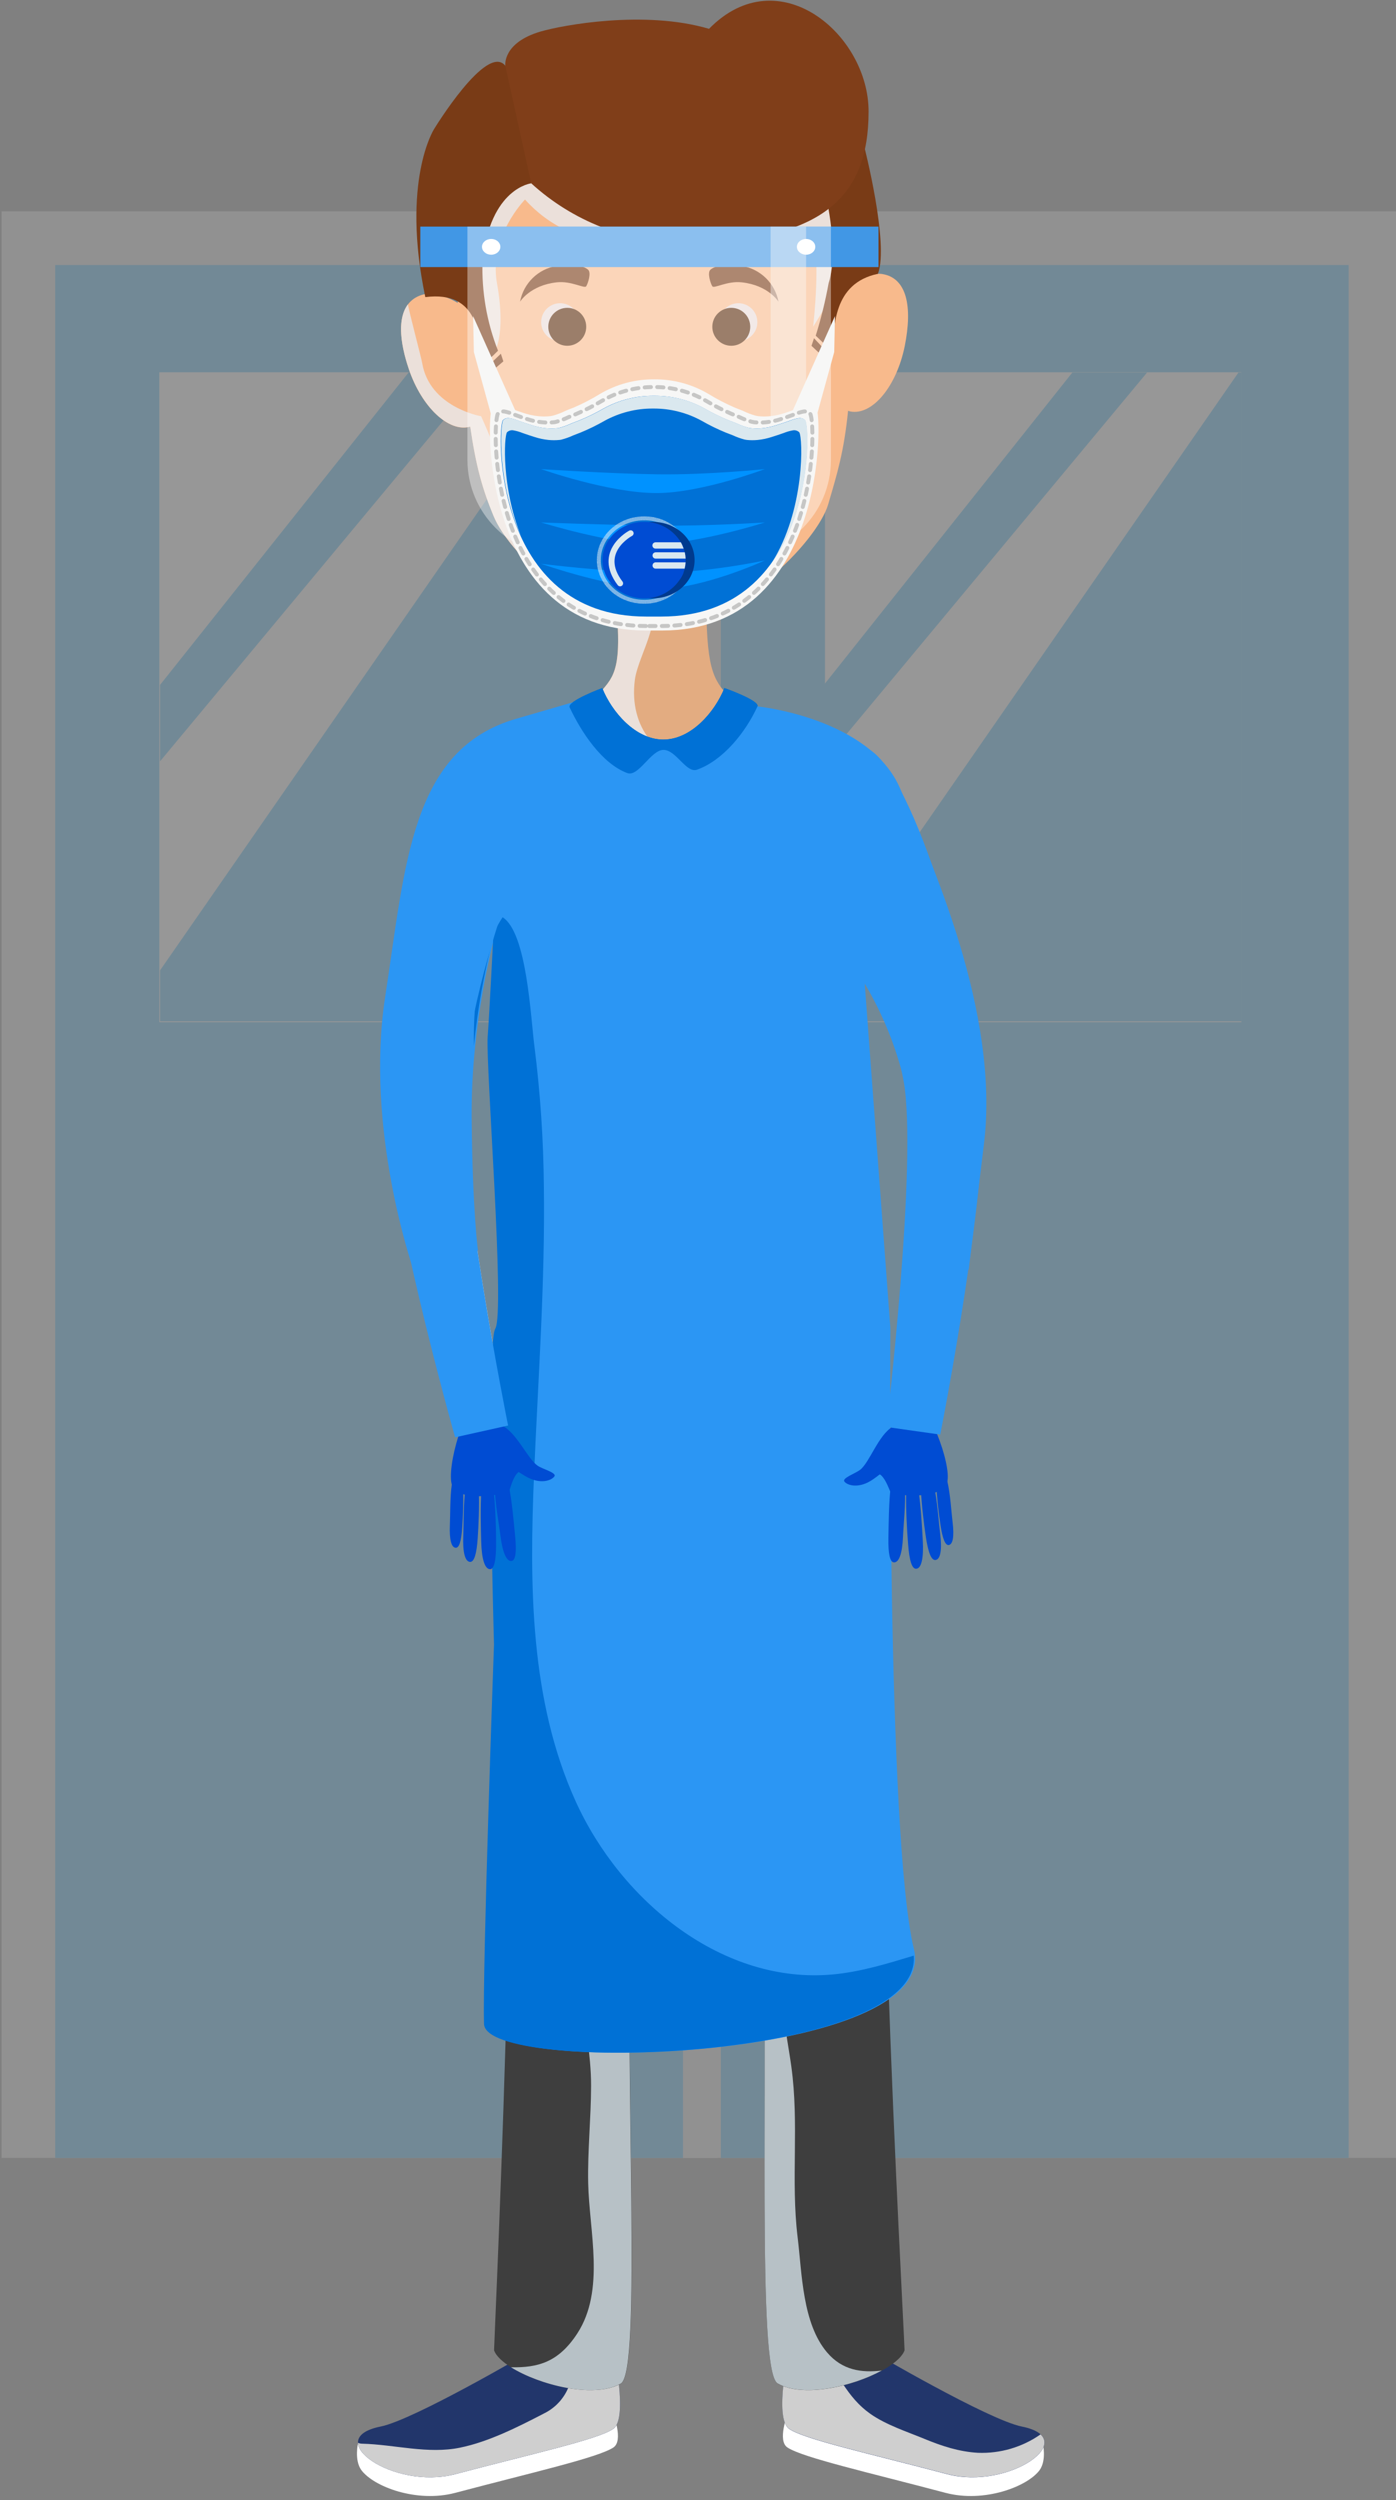 <?xml version="1.0" encoding="UTF-8"?>
<svg width="177px" height="317px" viewBox="0 0 177 317" version="1.1" xmlns="http://www.w3.org/2000/svg" xmlns:xlink="http://www.w3.org/1999/xlink">
    <rect x="0" y="0" width="177" height="317" fill="#808080" stroke="none"/>
    <!-- Generator: Sketch 61.1 (89650) - https://sketch.com -->
    <title>Group 2</title>
    <desc>Created with Sketch.</desc>
    <g id="Page-1" stroke="none" stroke-width="1" fill="none" fill-rule="evenodd">
        <g id="Vijay" transform="translate(-109, -258)">
            <g id="Group-2" transform="translate(109, 258)">
                <g id="Group" transform="translate(0, 26)" opacity="0.185">
                    <g id="Group-21-Copy-2" transform="translate(0, 0.8)">
                        <polygon id="Fill-1" fill="#E1E1E1" points="0.2 246.8 177 246.8 177 0 0.2 0"></polygon>
                        <polygon id="Fill-2" fill="#E1E1E1" points="86.6 246.8 91 246.8 91 6.8 86.6 6.8"></polygon>
                        <polygon id="Fill-3" fill="#38B5F9" points="7 246.8 86.6 246.8 86.6 6.8 7 6.8"></polygon>
                        <polygon id="Fill-4" fill="#FFFFFF" points="20.2 102.8 73 102.8 73 20.4 20.2 20.4"></polygon>
                        <g id="Group-9" transform="translate(20.2, 20.4)" fill="#38B5F9">
                            <polygon id="Fill-5" points="53.095 0.04 53.095 82.291 0.094 82.291 0.094 75.831 52.661 0.04"></polygon>
                            <polygon id="Fill-7" points="41.073 0.04 0.095 49.326 0.095 39.636 31.594 0.04"></polygon>
                        </g>
                        <polygon id="Fill-10" fill="#717984" points="78.2 119.6 83.4 119.6 83.4 66 78.2 66"></polygon>
                        <polygon id="Fill-11" fill="#FFFFFF" points="77.4 118.4 82.6 118.4 82.6 64.8 77.4 64.8"></polygon>
                        <polygon id="Fill-12" fill="#38B5F9" points="91.4 246.8 171 246.8 171 6.8 91.4 6.8"></polygon>
                        <polygon id="Fill-13" fill="#FFFFFF" points="104.6 102.8 157.4 102.8 157.4 20.4 104.6 20.4"></polygon>
                        <g id="Group-18" transform="translate(104.2, 20.4)" fill="#38B5F9">
                            <polygon id="Fill-14" points="53.25 0.04 53.25 82.291 0.262 82.291 0.262 75.831 52.816 0.04"></polygon>
                            <polygon id="Fill-16" points="41.232 0.04 0.263 49.326 0.263 39.636 31.755 0.04"></polygon>
                        </g>
                        <polygon id="Fill-19" fill="#717984" points="95 119.6 100.2 119.6 100.2 66 95 66"></polygon>
                        <polygon id="Fill-20" fill="#FFFFFF" points="94.2 118.4 99.4 118.4 99.4 64.8 94.2 64.8"></polygon>
                    </g>
                </g>
                <g id="Balaji-Precautions-03" transform="translate(45, 0)">
                    <path d="M12.728,316.064 C22.499,313.475 30.819,311.6 32.767,310.317 C34.09,309.452 32.743,306.041 32.743,306.041 L22.211,300.567 L0.401,309.72 C0.401,309.72 -0.104,311.888 0.802,313.163 C2.353,315.279 7.819,317.363 12.728,316.064 Z" id="Path" fill="#FFFFFF" fill-rule="nonzero"></path>
                    <path d="M74.884,316.064 C65.113,313.475 56.793,311.6 54.846,310.317 C53.523,309.452 54.874,306.041 54.874,306.041 L65.402,300.567 L87.216,309.74 C87.216,309.74 87.729,311.908 86.815,313.183 C85.264,315.279 79.794,317.363 74.884,316.064 Z" id="Path" fill="#FFFFFF" fill-rule="nonzero"></path>
                    <path d="M75.084,313.696 C65.318,311.107 56.954,309.287 55.046,307.949 C53.138,306.61 55.046,297.986 55.046,297.986 L65.61,298.178 C65.61,298.178 80.319,306.811 84.563,307.66 C92.225,309.195 82.96,315.772 75.084,313.696 Z" id="Path" fill="#22366B" fill-rule="nonzero"></path>
                    <path d="M86.931,308.654 C84.609,310.278 81.819,311.097 78.988,310.987 C76.623,310.854 74.419,310.133 72.243,309.235 C69.991,308.305 67.326,307.448 65.326,306.029 C62.432,303.985 61.162,300.867 59.246,298.046 L55.038,297.966 C55.038,297.966 53.122,306.586 55.038,307.929 C56.954,309.271 65.318,311.087 75.076,313.676 C81.757,315.459 89.456,310.987 86.931,308.654 Z" id="Path" fill="#CFCFCF" fill-rule="nonzero" style="mix-blend-mode: multiply;"></path>
                    <path d="M43.379,189.706 C46.061,193.922 50.922,213.35 51.687,237.652 C52.513,263.894 50.922,300.671 53.603,302.202 C58.12,304.783 68.736,300.863 69.69,297.986 C69.502,292.436 64.993,214.749 67.578,182.284 C52.545,173.571 37.272,180.116 43.379,189.706 Z" id="Path" fill="#3E3E3E" fill-rule="nonzero"></path>
                    <path d="M59.863,298.259 C56.725,294.564 56.689,288.24 56.132,283.663 C55.25,276.389 56.344,269.284 55.33,261.986 C54.673,257.245 53.042,250.516 55.174,245.984 C55.92,244.381 58.136,243.692 59.278,242.489 C60.04,241.688 57.571,241.027 57.07,240.738 C56.368,240.337 55.892,239.452 55.591,238.734 C54.661,236.558 54.926,233.705 54.673,231.396 C54.244,227.461 53.904,223.518 53.703,219.562 C53.234,210.437 55.134,194.314 44.001,190.876 C46.75,196.807 50.974,215.11 51.683,237.64 C52.509,263.882 50.918,300.659 53.599,302.19 C56.805,304.021 63.085,302.591 66.801,300.555 C64.244,300.867 61.791,300.531 59.863,298.259 Z" id="Path" fill="#B7C1C6" fill-rule="nonzero" style="mix-blend-mode: multiply;"></path>
                    <path d="M12.728,313.696 C22.499,311.107 30.859,309.287 32.767,307.949 C34.675,306.61 32.767,297.986 32.767,297.986 L22.211,298.162 C22.211,298.162 7.494,306.811 3.25,307.66 C-4.408,309.195 4.873,315.772 12.728,313.696 Z" id="Path" fill="#22366B" fill-rule="nonzero"></path>
                    <path d="M32.775,297.986 L27.164,298.09 C28.278,301.15 26.908,304.557 23.986,305.993 C20.708,307.696 16.949,309.6 13.334,310.333 C9.274,311.179 4.99,309.933 0.91,309.832 C0.73,309.831 0.553,309.792 0.389,309.72 C0.469,312.101 6.977,315.214 12.724,313.696 C22.495,311.107 30.855,309.287 32.763,307.949 C34.671,306.61 32.775,297.986 32.775,297.986 Z" id="Path" fill="#CFCFCF" fill-rule="nonzero" style="mix-blend-mode: multiply;"></path>
                    <path d="M42.101,188.972 C39.42,193.184 35.769,213.33 35.003,237.652 C34.178,263.894 36.414,300.671 33.733,302.202 C29.216,304.783 18.6,300.863 17.642,297.986 C17.842,292.259 21.537,214.869 18.936,182.236 C33.973,173.527 48.205,179.382 42.101,188.972 Z" id="Path" fill="#3E3E3E" fill-rule="nonzero"></path>
                    <path d="M42.101,188.972 C42.297,188.66 42.474,188.355 42.63,188.051 C34.923,193.26 32.707,204.161 31.777,213.034 C31.124,219.266 31.705,225.457 31.216,231.681 C31.028,234.114 30.851,236.983 29.212,238.955 C28.178,240.209 26.848,241.079 25.489,241.924 C26.9,242.862 28.599,243.648 29.3,245.13 C30.639,247.936 28.803,249.539 28.9,252.344 C29.024,256.408 29.958,260.395 29.946,264.475 C29.934,268.554 29.493,272.702 29.577,276.814 C29.701,282.853 31.761,290.356 28.206,295.842 C25.802,299.541 23.181,300.202 19.79,300.146 C23.357,302.378 30.286,304.154 33.713,302.202 C36.394,300.671 34.158,263.894 34.983,237.652 C35.769,213.33 39.42,193.184 42.101,188.972 Z" id="Path" fill="#B7C1C6" fill-rule="nonzero" style="mix-blend-mode: multiply;"></path>
                    <path d="M19.421,184.264 C18.668,178.705 18.832,170.478 19.646,168.081 C20.459,165.684 64.925,160.771 66.183,167.404 C66.68,167.428 68.456,175.198 67.578,182.284 C66.288,192.739 20.668,193.453 19.421,184.264 Z" id="Path" fill="#3E3E3E" fill-rule="nonzero"></path>
                    <path d="M66.183,167.404 C58.861,172.97 27.653,173.127 19.638,168.081 C16.961,162.234 18.48,117.377 18.48,117.377 C18.48,117.377 12.175,97.44 14.003,95.38 C17.722,91.172 39.464,86.659 39.464,86.659 C39.464,86.659 62.596,91.773 65.125,95.38 C66.356,97.139 63.069,113.414 63.991,130.995 C64.969,149.59 67.698,161.004 66.183,167.404 Z" id="Path" fill="#4197E5" fill-rule="nonzero"></path>
                    <path d="M59.45,120.099 C59.706,127.004 60.733,133.86 62.512,140.537 C63.35,143.791 64.043,147.081 64.881,150.332 C65.177,151.412 65.548,152.472 65.991,153.501 C65.378,147.566 64.472,140.152 63.987,130.991 C63.434,120.411 64.388,110.308 64.993,103.555 C62.12,108.729 59.278,114.396 59.45,120.099 Z" id="Path" fill="#DDCFC9" fill-rule="nonzero" style="mix-blend-mode: multiply;"></path>
                    <path d="M43.636,168.105 C33.617,168.466 25.681,163.396 24.098,158.138 C22.515,152.88 22.96,130.302 22.271,120.415 C21.794,113.602 19.249,108.176 14.768,103.892 C16.187,110.108 18.488,117.377 18.488,117.377 C18.488,117.377 16.969,162.234 19.638,168.081 C25.441,171.752 43.476,172.666 55.731,170.766 C51.551,170.59 47.656,167.961 43.636,168.105 Z" id="Path" fill="#DDCFC9" fill-rule="nonzero" style="mix-blend-mode: multiply;"></path>
                    <path d="M49.475,89.132 C49.475,89.132 46.594,94.23 39.736,94.23 C35.649,94.208 31.788,92.353 29.216,89.176 C29.216,89.176 30.511,88.707 32.05,86.647 C33.589,84.588 33.785,81.694 32.603,71.495 C31.14,58.847 44.113,57.777 44.65,68.91 C44.325,81.814 44.758,84.808 46.369,87.084 C47.475,88.647 49.475,89.132 49.475,89.132 Z" id="Path" fill="#E3AC81" fill-rule="nonzero"></path>
                    <path d="M35.496,86.191 C35.945,82.78 39.905,77.522 36.486,74.513 C35.404,73.595 34.115,72.954 32.731,72.645 C33.769,81.906 33.573,84.612 32.05,86.647 C30.527,88.683 29.216,89.176 29.216,89.176 C31.413,91.492 34.254,93.094 37.372,93.777 C35.833,91.861 35.1,89.232 35.496,86.191 Z" id="Path" fill="#EBE0DA" fill-rule="nonzero" style="mix-blend-mode: multiply;"></path>
                    <path d="M66.901,34.75 C65.943,34.581 64.632,34.974 63.382,35.759 C63.466,32.297 63.522,28.646 63.578,24.787 C63.775,10.993 49.259,4.16 37.248,5.575 C22.247,7.338 12.123,13.449 12.448,25.648 C12.532,28.854 12.708,33.403 13.041,38.412 C11.418,37.435 9.623,37.022 8.468,37.391 C5.495,38.348 5.206,41.983 6.837,46.808 C8.468,51.633 11.919,54.88 14.624,54.102 C15.35,59.132 16.171,62.021 17.558,65.379 C19.886,71.014 29.982,79.354 38.31,79.354 C48.465,79.354 58.649,68.561 59.999,63.969 C61.154,60.037 62.003,57.304 62.528,52.078 C62.619,52.117 62.713,52.148 62.809,52.17 C65.614,52.707 68.692,48.964 69.714,43.871 C70.72,38.845 69.971,35.267 66.901,34.75 Z" id="Path" fill="#F8BA8C" fill-rule="nonzero"></path>
                    <path d="M24.491,70.874 C22.587,68.537 20.139,64.746 19.421,61.829 C18.596,58.47 16.003,52.776 16.003,52.776 C16.003,52.776 9.458,51.661 8.524,46.003 C8.42,45.366 6.785,39.218 6.725,38.581 C5.471,40.232 5.615,43.177 6.837,46.792 C8.476,51.621 11.919,54.88 14.624,54.082 C15.35,59.111 16.171,62.001 17.558,65.359 C19.63,70.373 27.862,77.522 35.504,79.041 C31.284,76.989 27.449,74.505 24.491,70.874 Z" id="Path" fill="#EBE0DA" fill-rule="nonzero" style="mix-blend-mode: multiply;"></path>
                    <path d="M63.522,28.454 C62.027,24.378 62.568,20.439 59.026,19.489 C56.729,18.876 46.293,27.905 44.009,27.275 C38.923,25.825 34.655,23.969 30.619,20.543 C29.385,19.493 27.1,17.605 25.513,19.164 C24.495,20.166 22.066,18.05 21.505,19.344 C20.167,22.382 18.299,18.487 16.183,21.104 C15.53,21.905 14.58,26.342 13.819,27.031 C12.648,28.093 15.71,36.601 15.846,38.012 C16.017,40.25 16.052,42.497 15.951,44.74 C16.055,44.612 16.985,45.85 17.093,45.718 C18.985,43.382 18.532,38.797 18.015,35.928 C16.941,29.961 21.569,25.3 21.569,25.3 C23.059,26.971 24.876,28.317 26.908,29.255 C31.856,31.4 37.151,32.633 42.538,32.894 C49.543,33.239 56.356,28.245 57.791,29.896 C59.226,31.547 58.1,41.422 58.1,41.422 C58.1,41.422 64.588,31.351 63.522,28.454 Z" id="Path" fill="#EBE0DA" fill-rule="nonzero" style="mix-blend-mode: multiply;"></path>
                    <path d="M22.355,23.244 C22.355,23.244 22.355,13.129 19.069,8.336 C16.708,5.39 10.019,16.395 10.019,16.395 C10.019,16.395 5.847,22.963 8.925,37.671 C15.738,36.809 15.814,42.6 16.203,46.404 C16.888,45.694 18.143,44.468 18.143,44.468 C16.72,40.849 16.051,36.977 16.179,33.09 C17.165,23.821 22.355,23.244 22.355,23.244 Z" id="Path" fill="#793B16" fill-rule="nonzero"></path>
                    <path d="M59.442,23.609 C59.442,23.609 61.502,31.399 60.06,35.912 C59.652,38.159 59.108,40.38 58.428,42.56 L60.565,44.608 C60.745,41.51 60.597,35.912 66.316,34.717 C67.746,30.882 64.572,18.555 64.572,18.555 L59.442,23.609 Z" id="Path" fill="#793B16" fill-rule="nonzero"></path>
                    <path d="M29.328,36.296 C29.108,36.637 27.461,35.591 25.597,35.796 C22.215,36.16 20.94,38.248 20.94,38.248 C21.378,35.908 23.238,34.094 25.589,33.716 C27.894,33.315 29.144,33.816 29.569,34.201 C29.994,34.585 29.545,35.956 29.328,36.296 Z" id="Path" fill="#793B16" fill-rule="nonzero"></path>
                    <path d="M30.146,61.336 C31.028,72.397 45.119,72.2 45.119,61.336 L30.146,61.336 Z" id="Path" fill="#EBE0DA" fill-rule="nonzero" style="mix-blend-mode: multiply;"></path>
                    <path d="M14.259,124.322 C13.358,127.613 12.199,131.38 10.276,134.241 C9.723,135.043 9.106,136.193 8.192,136.646 C6.216,137.656 6.965,138.838 8.212,140.072 C13.422,145.254 10.973,152.668 12.324,159.216 C13.125,163.064 14.067,166.895 15.029,170.698 C15.83,173.796 17.261,176.381 19.061,178.873 C17.682,171.756 12.825,145.799 13.726,137.083 C14.877,125.861 19.069,114.396 19.069,114.396 C19.069,114.396 19.069,112.624 18.956,110.152 C18.456,111.31 17.967,112.476 17.51,113.65 C16.155,117.145 15.249,120.716 14.259,124.322 Z" id="Path" fill="#EADBD5" fill-rule="nonzero" style="mix-blend-mode: multiply;"></path>
                    <path d="M37.632,53.108 C35.737,53.108 34.15,52.287 33.741,51.189 C33.672,51.368 33.635,51.558 33.633,51.75 C33.633,53.12 35.424,54.23 37.64,54.23 C39.857,54.23 41.648,53.12 41.648,51.75 C41.646,51.558 41.609,51.368 41.54,51.189 C41.115,52.287 39.528,53.108 37.632,53.108 Z" id="Path" fill="#EADBD8" fill-rule="nonzero" style="mix-blend-mode: multiply;"></path>
                    <path d="M28.423,40.849 C28.423,42.177 27.346,43.254 26.018,43.254 C24.69,43.254 23.613,42.177 23.613,40.849 C23.613,39.521 24.69,38.445 26.018,38.445 C27.346,38.445 28.423,39.521 28.423,40.849 L28.423,40.849 Z" id="Path" fill="#EADBD8" fill-rule="nonzero" style="mix-blend-mode: multiply;"></path>
                    <path d="M29.328,41.434 C29.328,42.762 28.252,43.839 26.924,43.839 C25.596,43.839 24.519,42.762 24.519,41.434 C24.519,40.106 25.596,39.03 26.924,39.03 C28.252,39.03 29.328,40.106 29.328,41.434 Z" id="Path" fill="#5B2C0B" fill-rule="nonzero"></path>
                    <path d="M45.315,36.296 C45.532,36.637 47.179,35.591 49.042,35.796 C52.425,36.16 53.703,38.248 53.703,38.248 C53.264,35.907 51.402,34.094 49.05,33.716 C46.746,33.315 45.496,33.816 45.071,34.201 C44.646,34.585 45.095,35.956 45.315,36.296 Z" id="Path" fill="#793B16" fill-rule="nonzero"></path>
                    <path d="M46.217,40.849 C46.217,42.177 47.294,43.254 48.622,43.254 C49.95,43.254 51.026,42.177 51.026,40.849 C51.026,39.521 49.95,38.445 48.622,38.445 C47.294,38.445 46.217,39.521 46.217,40.849 Z" id="Path" fill="#EADBD8" fill-rule="nonzero" style="mix-blend-mode: multiply;"></path>
                    <path d="M45.315,41.434 C45.315,42.762 46.392,43.839 47.72,43.839 C49.048,43.839 50.124,42.762 50.124,41.434 C50.124,40.106 49.048,39.03 47.72,39.03 C46.392,39.03 45.315,40.106 45.315,41.434 Z" id="Path" fill="#5B2C0B" fill-rule="nonzero"></path>
                    <path d="M65.129,14.151 C65.129,25.163 59.05,30.774 41.632,30.774 C34.495,30.74 27.625,28.057 22.355,23.244 L19.069,8.336 C19.069,8.336 18.668,5.41 23.589,3.984 C26.275,3.206 36.687,1.234 44.898,3.655 C53.703,-5.338 65.149,4.352 65.129,14.151 Z" id="Path" fill="#803E19" fill-rule="nonzero"></path>
                    <path d="M46.85,87.237 C45.616,90.306 42.614,93.769 39.103,93.769 C35.592,93.769 32.591,90.306 31.356,87.237 C31.356,87.237 26.86,88.908 27.224,89.685 C28.675,92.787 31.308,96.815 34.534,98.017 C35.957,98.55 37.52,95.079 39.127,95.079 C40.734,95.079 42.005,98.077 43.379,97.588 C46.73,96.386 49.571,92.779 51.034,89.573 C51.375,88.824 46.85,87.237 46.85,87.237 Z" id="Path" fill="#0874B7" fill-rule="nonzero"></path>
                    <polygon id="Path" fill="#793B16" fill-rule="nonzero" points="60.204 46.003 57.891 43.851 58.208 42.881 60.204 45.009"></polygon>
                    <polygon id="Path" fill="#793B16" fill-rule="nonzero" points="16.271 47.982 18.82 45.818 18.504 44.849 16.271 46.985"></polygon>
                    <path d="M30.154,61.288 C31.036,70.24 45.111,70.08 45.111,61.288 L30.154,61.288 Z" id="Path" fill="#FFFFFF" fill-rule="nonzero"></path>
                    <rect id="Rectangle" fill="#4197E5" fill-rule="nonzero" x="8.292" y="28.73" width="58.096" height="5.134"></rect>
                    <path d="M14.267,28.73 L60.356,28.73 L60.356,58.314 C60.352,65.064 54.879,70.533 48.129,70.533 L26.487,70.533 C19.74,70.529 14.272,65.061 14.267,58.314 L14.267,28.73 Z" id="Path" fill="#FFFFFF" fill-rule="nonzero" opacity="0.39"></path>
                    <path d="M57.206,62.65 L57.206,28.73 L52.701,28.73 L52.701,62.65 C52.701,65.455 51.251,68.04 48.874,69.964 C47.578,70.29 46.25,70.476 44.914,70.517 L44.886,70.533 L45.904,70.533 C49.259,70.576 52.555,69.652 55.399,67.872 C56.552,66.374 57.186,64.541 57.206,62.65 L57.206,62.65 Z" id="Path" fill="#F9F9F9" fill-rule="nonzero" opacity="0.42"></path>
                    <ellipse id="Oval" fill="#FFFFFF" fill-rule="nonzero" cx="17.277" cy="31.295" rx="1.166" ry="1"></ellipse>
                    <ellipse id="Oval" fill="#FFFFFF" fill-rule="nonzero" cx="57.206" cy="31.295" rx="1.166" ry="1"></ellipse>
                    <polygon id="Path" fill="#F7F7F6" fill-rule="nonzero" points="22.099 55.986 18.72 57.873 15.081 44.632 14.985 40.08"></polygon>
                    <polygon id="Path" fill="#F7F7F6" fill-rule="nonzero" points="53.755 55.986 57.134 57.873 60.773 44.632 60.865 40.08"></polygon>
                    <path d="M36.871,79.943 C16.031,79.943 16.588,52.824 17.405,51.617 C17.633,51.379 17.967,51.271 18.291,51.333 C18.74,51.415 19.177,51.549 19.594,51.734 C20.151,51.938 20.704,52.134 21.265,52.323 C21.899,52.545 22.557,52.693 23.225,52.764 C23.737,52.82 24.255,52.82 24.768,52.764 C24.873,52.751 24.977,52.732 25.08,52.707 C25.644,52.551 26.191,52.342 26.715,52.082 C27.052,51.934 27.393,51.802 27.729,51.681 C28.896,51.177 30.025,50.591 31.108,49.926 C33.173,48.714 35.526,48.081 37.921,48.094 L37.977,48.094 C40.372,48.08 42.726,48.713 44.79,49.926 C45.873,50.591 47.002,51.177 48.169,51.681 C48.505,51.818 48.846,51.95 49.183,52.082 C49.707,52.342 50.254,52.551 50.818,52.707 C50.921,52.732 51.025,52.751 51.13,52.764 C51.645,52.82 52.163,52.82 52.677,52.764 C53.344,52.692 54,52.544 54.633,52.323 C55.194,52.138 55.747,51.922 56.304,51.734 C56.722,51.55 57.159,51.416 57.607,51.333 C57.931,51.271 58.265,51.379 58.493,51.617 C59.294,52.82 59.819,79.943 38.963,79.943 L36.871,79.943 Z" id="Path" fill="#F7F7F6" fill-rule="nonzero"></path>
                    <path d="M36.895,79.37 C16.788,79.37 17.341,53.597 18.131,52.451 C18.354,52.226 18.673,52.124 18.985,52.178 C19.417,52.266 19.839,52.401 20.243,52.579 C20.776,52.772 21.313,52.98 21.846,53.136 C22.456,53.342 23.088,53.477 23.73,53.537 C24.225,53.591 24.725,53.591 25.221,53.537 C25.321,53.537 25.421,53.505 25.521,53.481 C26.065,53.333 26.594,53.133 27.1,52.884 C27.425,52.747 27.749,52.619 28.078,52.483 C29.2,52.003 30.287,51.446 31.332,50.816 C33.327,49.663 35.593,49.061 37.897,49.072 L37.953,49.072 C40.257,49.061 42.523,49.663 44.518,50.816 C45.563,51.446 46.65,52.003 47.772,52.483 C48.101,52.611 48.425,52.739 48.75,52.884 C49.256,53.133 49.785,53.333 50.329,53.481 C50.429,53.505 50.529,53.521 50.629,53.537 C51.125,53.591 51.625,53.591 52.12,53.537 C52.763,53.476 53.396,53.342 54.008,53.136 C54.545,52.964 55.082,52.772 55.611,52.579 C56.015,52.401 56.437,52.266 56.869,52.178 C57.181,52.124 57.5,52.226 57.723,52.451 C58.525,53.597 59.002,79.37 38.887,79.37 L36.895,79.37 Z" id="Path" stroke="#C6C6C5" stroke-width="0.5" stroke-linecap="round" stroke-linejoin="round" stroke-dasharray="0.794"></path>
                    <path d="M36.931,78.175 C17.462,78.175 17.999,54.33 18.764,53.268 C18.983,53.057 19.29,52.963 19.59,53.016 C20.002,53.091 20.405,53.209 20.792,53.369 C21.309,53.549 21.826,53.729 22.351,53.89 C22.944,54.087 23.557,54.221 24.179,54.29 C24.657,54.338 25.139,54.338 25.617,54.29 C25.717,54.29 25.814,54.262 25.91,54.242 C26.434,54.103 26.945,53.918 27.437,53.689 C27.749,53.561 28.066,53.445 28.383,53.325 C29.468,52.883 30.522,52.367 31.537,51.782 C33.482,50.714 35.669,50.162 37.889,50.179 L37.945,50.179 C40.165,50.162 42.351,50.714 44.297,51.782 C45.312,52.367 46.366,52.883 47.451,53.325 C47.768,53.445 48.085,53.561 48.397,53.689 C48.889,53.918 49.4,54.103 49.924,54.242 C50.02,54.262 50.116,54.278 50.217,54.29 C50.695,54.338 51.177,54.338 51.655,54.29 C52.277,54.221 52.89,54.087 53.483,53.89 C54.008,53.729 54.525,53.549 55.042,53.369 C55.429,53.209 55.832,53.091 56.244,53.016 C56.544,52.963 56.851,53.057 57.07,53.268 C57.835,54.33 58.308,78.175 38.843,78.175 L36.931,78.175 Z" id="Path" fill="#0071D6" fill-rule="nonzero"></path>
                    <path d="M23.605,59.476 C23.605,59.476 32.238,62.542 38.326,62.514 C43.977,62.49 51.976,59.476 51.976,59.476 C51.976,59.476 44.738,60.226 38.374,60.137 C32.01,60.049 23.605,59.476 23.605,59.476 Z" id="Path" fill="#0092FF" fill-rule="nonzero"></path>
                    <path d="M23.605,66.241 C23.605,66.241 32.779,69.074 38.061,68.978 C43.712,68.878 51.976,66.241 51.976,66.241 C51.976,66.241 44.738,66.718 38.374,66.642 C32.01,66.566 23.605,66.241 23.605,66.241 Z" id="Path" fill="#0092FF" fill-rule="nonzero"></path>
                    <path d="M23.605,71.479 C23.605,71.479 32.679,74.685 38.582,74.665 C44.237,74.621 51.976,71.058 51.976,71.058 C51.976,71.058 44.578,72.661 38.214,72.593 C31.849,72.525 23.605,71.479 23.605,71.479 Z" id="Path" fill="#0092FF" fill-rule="nonzero"></path>
                    <path d="M19.285,54.807 C19.498,54.602 19.796,54.511 20.087,54.563 C20.49,54.634 20.885,54.748 21.265,54.904 C21.766,55.076 22.267,55.252 22.772,55.404 C23.344,55.593 23.936,55.72 24.535,55.781 C24.999,55.827 25.466,55.827 25.93,55.781 C26.022,55.781 26.118,55.753 26.21,55.733 C26.718,55.598 27.212,55.42 27.689,55.2 C27.99,55.076 28.294,54.964 28.599,54.847 C29.646,54.418 30.663,53.92 31.645,53.357 C33.525,52.323 35.639,51.786 37.785,51.798 L37.837,51.798 C39.983,51.786 42.096,52.322 43.977,53.357 C44.958,53.92 45.976,54.418 47.022,54.847 C47.327,54.964 47.632,55.076 47.936,55.2 C48.411,55.42 48.905,55.599 49.411,55.733 C49.503,55.753 49.599,55.769 49.696,55.781 C50.158,55.827 50.624,55.827 51.086,55.781 C51.686,55.72 52.277,55.593 52.85,55.404 C53.355,55.252 53.856,55.076 54.357,54.904 C54.736,54.748 55.131,54.634 55.535,54.563 C55.826,54.511 56.124,54.602 56.336,54.807 C56.793,55.445 57.138,64.622 52.798,71.455 C57.98,64.313 57.607,53.958 57.11,53.268 C56.891,53.057 56.584,52.963 56.284,53.016 C55.872,53.091 55.469,53.209 55.082,53.369 C54.565,53.549 54.048,53.729 53.523,53.89 C52.93,54.087 52.317,54.221 51.695,54.29 C51.217,54.338 50.735,54.338 50.257,54.29 C50.156,54.29 50.06,54.262 49.964,54.242 C49.44,54.103 48.929,53.918 48.437,53.689 C48.125,53.561 47.808,53.445 47.491,53.325 C46.406,52.883 45.352,52.367 44.337,51.782 C42.392,50.714 40.205,50.162 37.985,50.179 L37.929,50.179 C35.709,50.162 33.523,50.714 31.577,51.782 C30.562,52.367 29.508,52.883 28.423,53.325 C28.106,53.445 27.789,53.561 27.477,53.689 C26.985,53.918 26.474,54.103 25.95,54.242 C25.854,54.262 25.758,54.278 25.657,54.29 C25.179,54.338 24.697,54.338 24.219,54.29 C23.597,54.221 22.984,54.087 22.391,53.89 C21.866,53.729 21.349,53.549 20.832,53.369 C20.445,53.209 20.042,53.091 19.63,53.016 C19.33,52.963 19.023,53.057 18.804,53.268 C18.403,53.854 18.039,61.376 21.077,68 C18.584,61.877 18.9,55.34 19.285,54.807 Z" id="Path" fill="#DAE8EF" fill-rule="nonzero"></path>
                    <path d="M42.406,71.018 C42.406,71.122 42.406,71.222 42.406,71.323 C42.392,71.618 42.348,71.91 42.273,72.196 C42.229,72.368 42.177,72.541 42.117,72.705 C42.003,73.011 41.856,73.304 41.68,73.579 C40.595,75.297 38.694,76.326 36.663,76.296 C33.492,76.296 30.923,73.927 30.923,71.018 C30.923,68.108 33.492,65.724 36.663,65.724 C38.735,65.688 40.67,66.756 41.744,68.529 C41.905,68.807 42.04,69.1 42.145,69.403 C42.201,69.571 42.248,69.742 42.285,69.916 C42.351,70.203 42.389,70.495 42.398,70.79 C42.405,70.865 42.408,70.942 42.406,71.018 L42.406,71.018 Z" id="Path" stroke="#F7F7F6" stroke-width="0.5" stroke-dasharray="0.004"></path>
                    <ellipse id="Oval" fill="#003A8E" fill-rule="nonzero" cx="37.793" cy="71.018" rx="5.274" ry="4.845"></ellipse>
                    <path d="M41.937,71.018 C41.937,71.114 41.937,71.206 41.937,71.298 C41.923,71.569 41.883,71.837 41.816,72.1 C41.777,72.259 41.729,72.415 41.672,72.569 C41.566,72.849 41.431,73.117 41.271,73.37 C40.274,74.948 38.528,75.892 36.663,75.863 C33.753,75.863 31.392,73.691 31.392,71.018 C31.392,68.345 33.753,66.173 36.663,66.173 C38.567,66.141 40.345,67.126 41.328,68.758 C41.476,69.012 41.6,69.281 41.696,69.559 C41.832,69.97 41.91,70.397 41.929,70.83 C41.935,70.892 41.938,70.955 41.937,71.018 L41.937,71.018 Z" id="Path" fill="#004CD3" fill-rule="nonzero"></path>
                    <path d="M41.68,69.559 L38.117,69.559 C37.896,69.559 37.717,69.38 37.717,69.158 C37.717,68.937 37.896,68.758 38.117,68.758 L41.324,68.758 C41.468,69.013 41.587,69.281 41.68,69.559 Z" id="Path" fill="#DAE8EF" fill-rule="nonzero"></path>
                    <path d="M41.929,70.83 L38.133,70.83 C37.912,70.83 37.733,70.65 37.733,70.429 C37.733,70.207 37.912,70.028 38.133,70.028 L41.824,70.028 C41.885,70.291 41.92,70.56 41.929,70.83 Z" id="Path" fill="#DAE8EF" fill-rule="nonzero"></path>
                    <path d="M41.925,71.298 C41.911,71.569 41.871,71.837 41.804,72.1 L38.133,72.1 C37.912,72.1 37.733,71.921 37.733,71.699 C37.733,71.478 37.912,71.298 38.133,71.298 L41.925,71.298 Z" id="Path" fill="#DAE8EF" fill-rule="nonzero"></path>
                    <path d="M41.68,72.569 C41.574,72.849 41.439,73.117 41.279,73.37 L38.141,73.37 C37.92,73.37 37.741,73.191 37.741,72.97 C37.741,72.748 37.92,72.569 38.141,72.569 L41.68,72.569 Z" id="Path" fill="#004CD3" fill-rule="nonzero"></path>
                    <path d="M34.959,67.612 C34.959,67.612 30.551,69.928 33.625,73.963" id="Path" stroke="#DAE8EF" stroke-width="0.756" stroke-linecap="round" stroke-linejoin="round"></path>
                    <path d="M27.85,88.968 L27.801,88.92 C27.801,88.92 30.787,88.09 27.85,88.968 Z" id="Path" fill="#2B96F4" fill-rule="nonzero"></path>
                    <path d="M79.753,145.074 C77.974,159.637 77.834,160.899 77.826,160.98 L69.758,159.902 C69.758,159.902 71.273,143.976 69.618,136.958 C68.579,132.652 66.901,128.525 64.64,124.715 L67.887,168.317 C67.887,168.317 67.418,232.939 70.876,247.122 C70.943,247.385 70.987,247.653 71.009,247.924 C72.139,261.393 16.756,263.076 16.536,256.62 C16.311,250.032 17.802,208.501 17.802,208.501 C17.802,208.501 16.724,170.566 17.971,168.454 C19.217,166.342 16.74,135.087 16.997,131.48 C17.253,127.873 17.71,118.74 17.71,118.74 C16.547,123.286 15.725,127.913 15.253,132.582 L15.253,132.582 C14.935,135.598 14.783,138.63 14.8,141.663 C14.909,153.642 15.602,158.515 15.602,158.515 L7.306,160.627 C7.306,160.627 1.258,143.178 3.831,126.422 C6.424,109.551 7.066,94.995 20.471,91.124 C24.423,89.982 26.687,89.32 27.918,88.956 L31.525,92.607 L32.675,93.777 L35.079,93.777 L39.793,94.226 L42.081,94.226 L45.255,92.623 L49.551,89.14 L51.114,89.573 C51.114,89.573 65.314,91.02 69.149,100.021 C72.984,109.022 81.809,128.362 79.753,145.074 Z" id="Path" fill="#2B96F4" fill-rule="nonzero"></path>
                    <path d="M75.088,187.954 C75.722,185.674 72.54,177.375 70.612,177.423 C69.009,177.463 66.432,183.891 66.532,186.921 C67.153,187.273 67.61,188.495 67.867,189.093 C68.123,189.69 74.455,190.243 75.088,187.954 Z" id="Path" fill="#004CD3" fill-rule="nonzero"></path>
                    <path d="M70.135,195.741 C70.003,194.082 69.85,191.477 69.898,189.201 C70.427,189.174 70.947,189.065 71.441,188.876 C71.774,190.988 71.906,193.685 71.999,195.288 C72.131,197.633 71.806,198.831 71.197,198.895 C70.636,198.979 70.291,197.885 70.135,195.741 Z" id="Path" fill="#004CD3" fill-rule="nonzero"></path>
                    <path d="M72.387,194.847 C72.159,193.305 71.846,190.868 71.758,188.736 C72.322,188.661 72.873,188.511 73.397,188.291 C73.85,190.259 73.998,192.868 74.199,194.379 C74.471,196.567 74.227,197.697 73.622,197.789 C73.089,197.869 72.688,196.855 72.387,194.847 Z" id="Path" fill="#004CD3" fill-rule="nonzero"></path>
                    <path d="M74.247,193.361 C73.979,191.634 73.799,189.895 73.706,188.151 C74.187,188.091 74.658,187.964 75.104,187.774 C75.505,189.453 75.617,191.677 75.778,192.984 C76.01,194.855 75.802,195.817 75.289,195.897 C74.844,195.942 74.499,195.072 74.247,193.361 Z" id="Path" fill="#004CD3" fill-rule="nonzero"></path>
                    <path d="M67.642,194.996 C67.67,193.433 67.686,190.407 67.951,188.291 C68.468,188.335 69.225,188.8 69.722,188.692 C69.846,190.696 69.558,193.301 69.494,194.819 C69.402,197.028 68.973,198.102 68.36,198.094 C67.835,198.09 67.606,197.02 67.642,194.996 Z" id="Path" fill="#004CD3" fill-rule="nonzero"></path>
                    <path d="M64.063,186.351 C65.29,185.378 66.36,181.943 68.203,180.877 C68.484,181.318 69.894,183.47 70.279,183.799 C68.752,185.117 66.961,186.684 65.71,187.554 C63.899,188.816 62.424,188.331 62.059,187.838 C61.747,187.397 63.446,186.828 64.063,186.351 Z" id="Path" fill="#004CD3" fill-rule="nonzero"></path>
                    <path d="M74.215,181.891 L67.402,180.925 C67.402,180.925 71.409,146.997 69.554,136.97 C67.498,125.861 62.396,114.788 62.396,114.788 C62.396,114.788 59.635,92.711 64.905,94.883 C70.175,97.055 78.058,121.702 79.561,137.151 C80.715,149.081 74.215,181.891 74.215,181.891 Z" id="Path" fill="#2B96F4" fill-rule="nonzero"></path>
                    <path d="M46.85,87.237 C45.616,90.306 42.614,93.769 39.103,93.769 C35.592,93.769 32.591,90.306 31.356,87.237 C31.356,87.237 26.86,88.908 27.224,89.685 C28.675,92.787 31.308,96.815 34.534,98.017 C35.957,98.55 37.52,95.079 39.127,95.079 C40.734,95.079 42.005,98.077 43.379,97.588 C46.73,96.386 49.571,92.779 51.034,89.573 C51.375,88.824 46.85,87.237 46.85,87.237 Z" id="Path" fill="#0071D6" fill-rule="nonzero"></path>
                    <path d="M16.371,256.62 C16.147,250.032 17.634,208.501 17.634,208.501 C17.634,208.501 16.556,170.566 17.802,168.454 C19.049,166.342 16.576,135.087 16.832,131.48 C17.089,127.873 17.546,118.74 17.546,118.74 C16.382,123.286 15.561,127.913 15.089,132.582 C14.989,126.611 15.726,120.908 18.724,116.299 C21.814,118.223 22.287,129.043 22.756,132.618 C23.507,138.545 23.908,144.51 23.958,150.484 C24.122,162.659 23.225,174.814 22.712,186.973 C22.123,200.999 22.187,215.559 27.97,228.347 C33.753,241.135 46.734,251.679 60.705,250.328 C64.171,249.991 67.518,248.966 70.852,247.952 C71.954,261.393 16.592,263.076 16.371,256.62 Z" id="Path" fill="#0071D6" fill-rule="nonzero"></path>
                    <path d="M12.324,188.355 C11.522,186.135 14.011,177.603 15.931,177.495 C17.534,177.407 20.62,183.606 20.764,186.636 C20.171,187.037 19.814,188.291 19.61,188.908 C19.405,189.525 13.141,190.579 12.324,188.355 Z" id="Path" fill="#004CD3" fill-rule="nonzero"></path>
                    <path d="M17.902,195.709 C17.902,194.046 17.842,191.437 17.61,189.173 C17.08,189.187 16.552,189.119 16.043,188.972 C15.883,191.104 15.971,193.781 16.011,195.409 C16.067,197.757 16.488,198.923 17.117,198.955 C17.654,198.979 17.906,197.857 17.902,195.709 Z" id="Path" fill="#004CD3" fill-rule="nonzero"></path>
                    <path d="M15.57,195.004 C15.674,193.441 15.79,190.996 15.706,188.856 C15.139,188.829 14.578,188.725 14.039,188.548 C13.742,190.551 13.807,193.156 13.742,194.679 C13.646,196.883 13.983,197.989 14.592,198.033 C15.117,198.07 15.438,197.024 15.57,195.004 Z" id="Path" fill="#004CD3" fill-rule="nonzero"></path>
                    <path d="M13.602,193.669 C13.69,192.339 13.787,190.243 13.718,188.423 C13.233,188.401 12.753,188.314 12.292,188.163 C12.043,189.866 12.099,192.094 12.039,193.373 C11.959,195.256 12.248,196.202 12.765,196.238 C13.225,196.286 13.49,195.397 13.602,193.669 Z" id="Path" fill="#004CD3" fill-rule="nonzero"></path>
                    <path d="M20.315,194.767 C20.159,193.212 19.914,190.199 19.465,188.111 C18.952,188.199 18.235,188.724 17.734,188.656 C17.774,190.66 18.271,193.236 18.456,194.747 C18.728,196.939 19.257,197.977 19.85,197.917 C20.375,197.865 20.515,196.771 20.315,194.767 Z" id="Path" fill="#004CD3" fill-rule="nonzero"></path>
                    <path d="M23.181,185.846 C21.882,184.973 20.536,181.643 18.612,180.721 C18.371,181.186 17.137,183.442 16.78,183.799 C18.411,185.001 20.323,186.412 21.638,187.177 C23.545,188.287 24.976,187.682 25.301,187.177 C25.581,186.716 23.838,186.283 23.181,185.846 Z" id="Path" fill="#004CD3" fill-rule="nonzero"></path>
                    <path d="M12.704,182.236 L19.421,180.741 C19.421,180.741 12.688,147.246 13.726,137.103 C14.877,125.881 19.069,114.416 19.069,114.416 C19.069,114.416 19.61,92.298 14.528,94.891 C9.446,97.484 4.008,122.551 3.767,138.068 C3.575,150.043 12.704,182.236 12.704,182.236 Z" id="Path" fill="#2B96F4" fill-rule="nonzero"></path>
                </g>
            </g>
        </g>
    </g>
</svg>